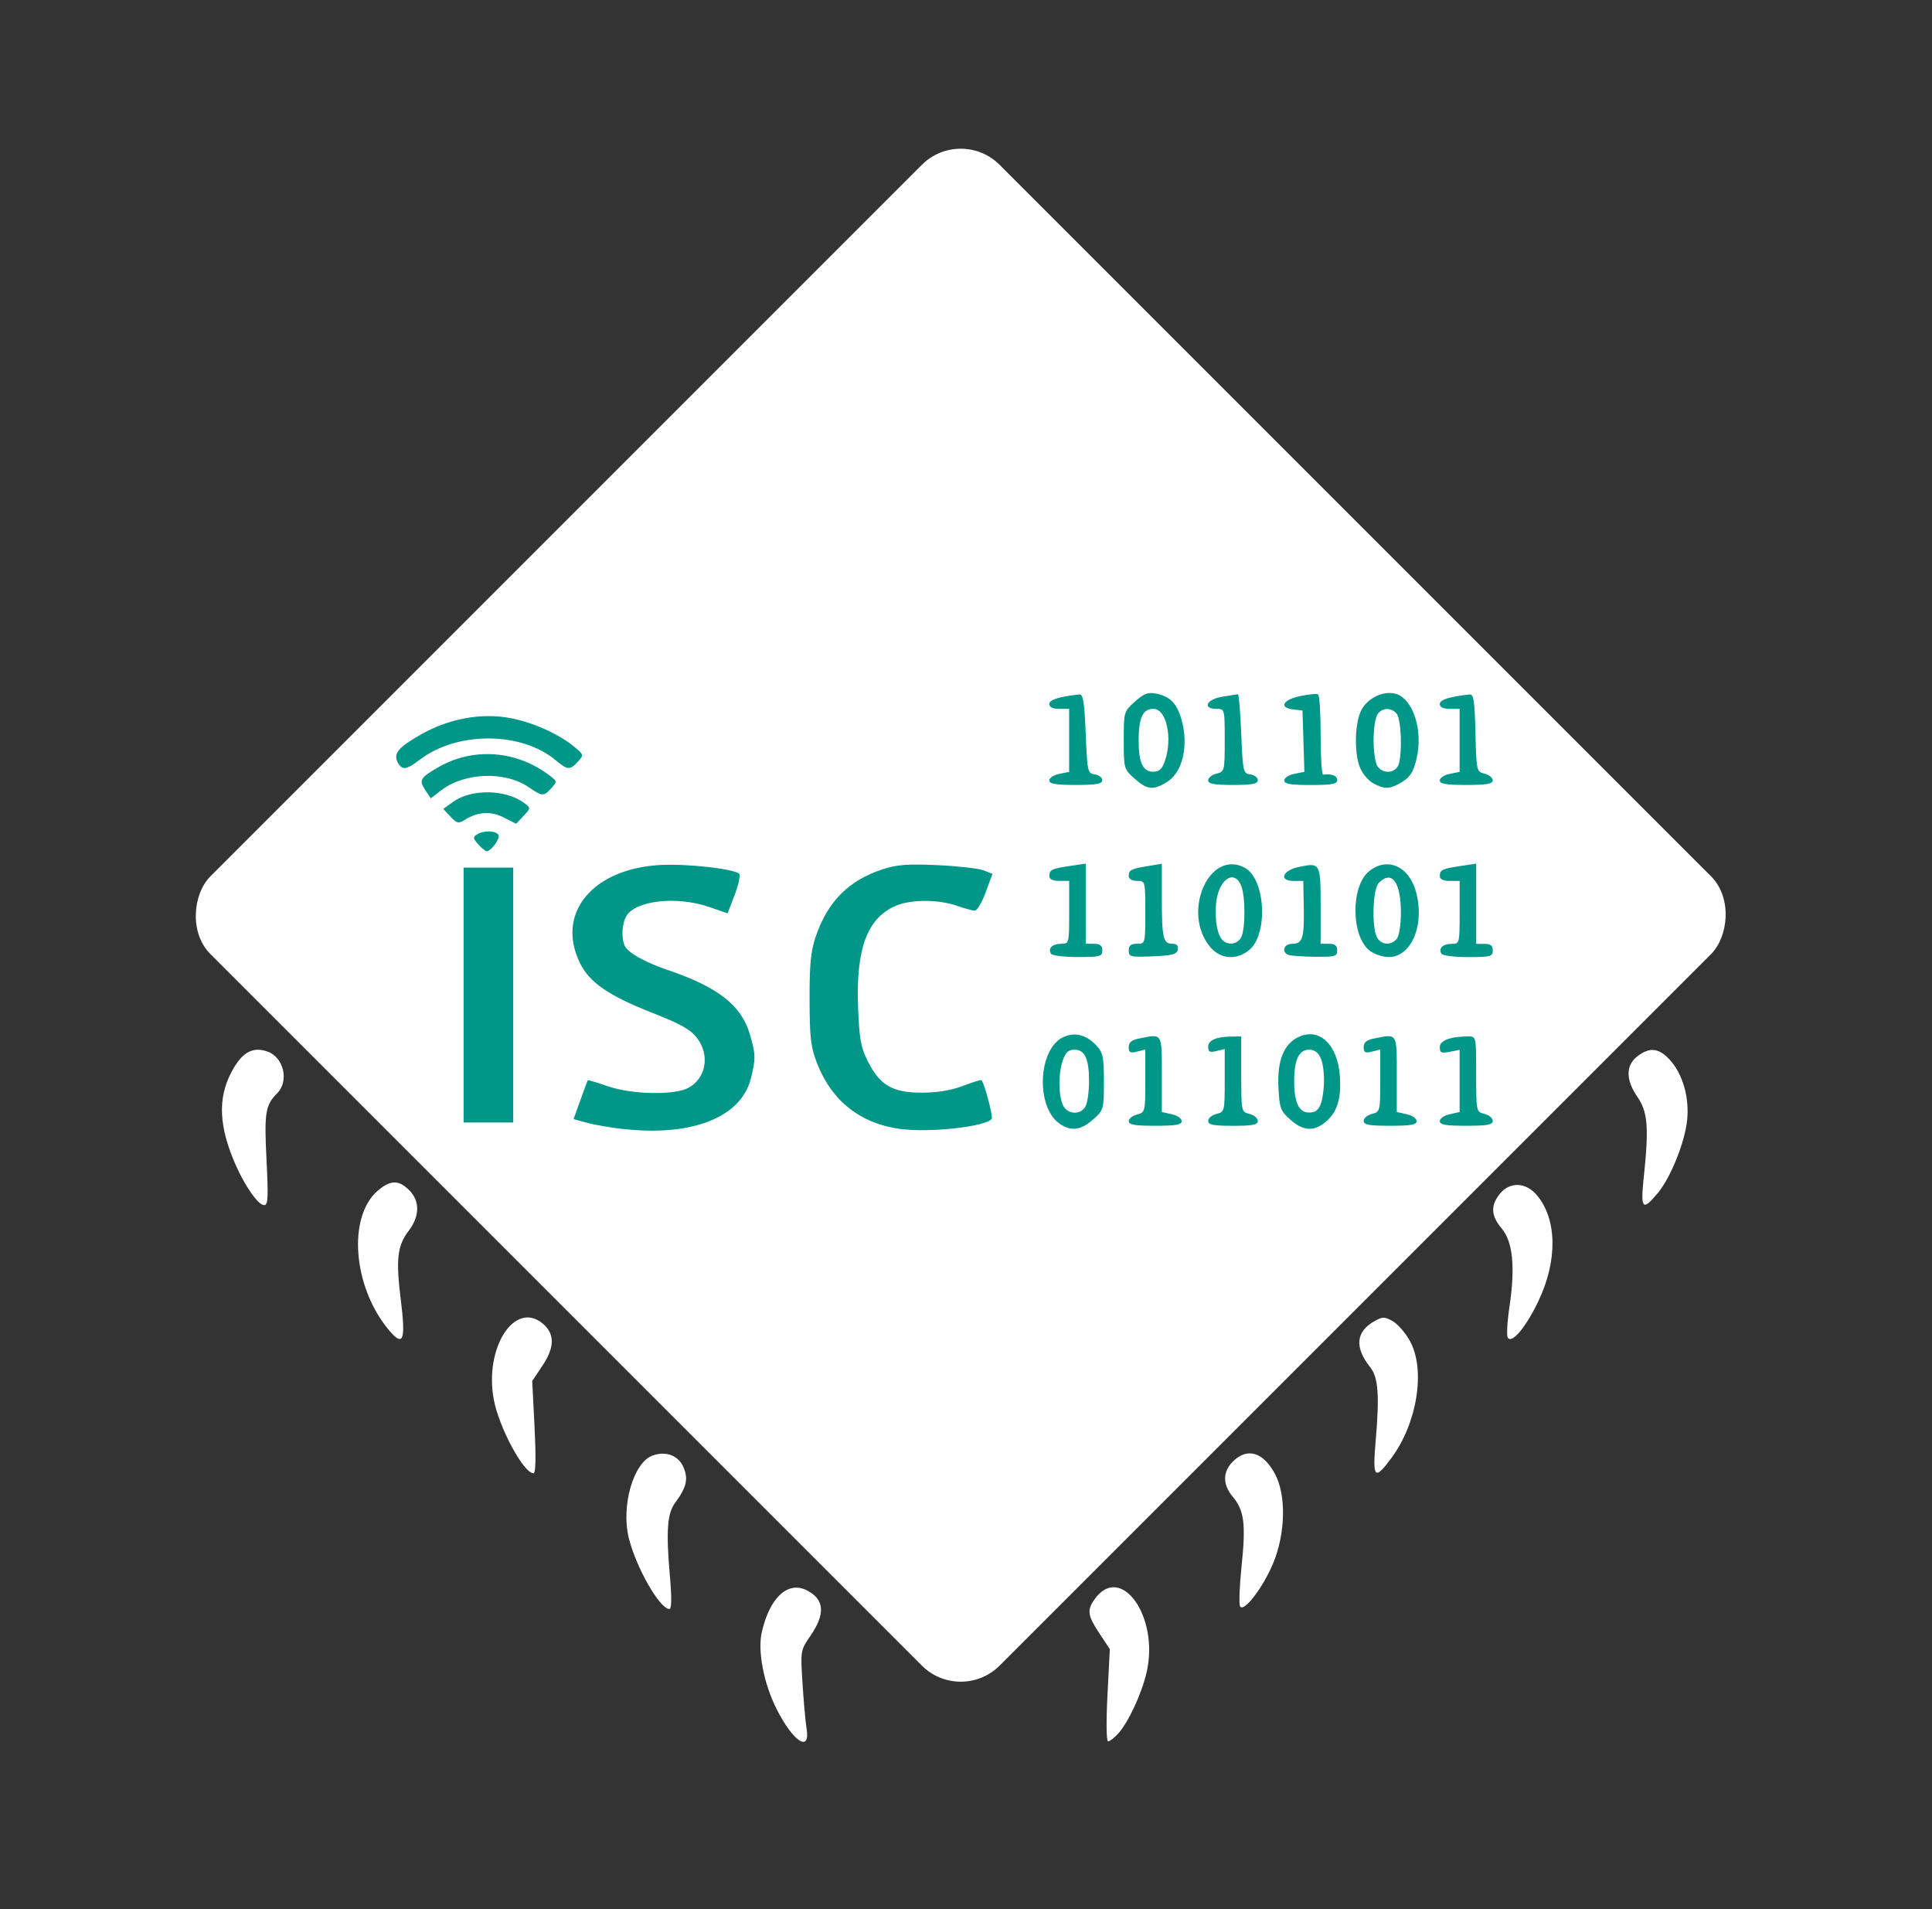 <?xml version="1.0" encoding="UTF-8" standalone="no"?>
<svg
   xmlns:dc="http://purl.org/dc/elements/1.1/"
   xmlns:cc="http://creativecommons.org/ns#"
   xmlns:rdf="http://www.w3.org/1999/02/22-rdf-syntax-ns#"
   xmlns:svg="http://www.w3.org/2000/svg"
   xmlns="http://www.w3.org/2000/svg"
   xmlns:sodipodi="http://sodipodi.sourceforge.net/DTD/sodipodi-0.dtd"
   xmlns:inkscape="http://www.inkscape.org/namespaces/inkscape"
   width="67.405mm"
   height="66.598mm"
   viewBox="0 0 67.405 66.598"
   version="1.1"
   id="svg8"
   inkscape:version="1.0.2-2 (e86c870879, 2021-01-15)"
   sodipodi:docname="isc.svg">
  <rect x="0" y="0" width="67.405" height="66.598" fill="#333333" stroke="none"/>
  <defs
     id="defs2" />
  <sodipodi:namedview
     id="base"
     pagecolor="#ffffff"
     bordercolor="#666666"
     borderopacity="1.0"
     inkscape:pageopacity="0.0"
     inkscape:pageshadow="2"
     inkscape:zoom="2.8"
     inkscape:cx="43.940557"
     inkscape:cy="124.30433"
     inkscape:document-units="mm"
     inkscape:current-layer="layer1"
     inkscape:document-rotation="0"
     showgrid="false"
     showguides="false"
     inkscape:window-width="1920"
     inkscape:window-height="1027"
     inkscape:window-x="-8"
     inkscape:window-y="22"
     inkscape:window-maximized="1"
     fit-margin-top="0"
     fit-margin-left="0"
     fit-margin-right="0"
     fit-margin-bottom="0" />
  <g
     inkscape:groupmode="layer"
     id="layer2"
     inkscape:label="referncia"
     transform="translate(-74.523,-62.577)" />
  <g
     inkscape:label="Capa 1"
     inkscape:groupmode="layer"
     id="layer1"
     transform="translate(-74.523,-62.577)">
    <g
       id="g26"
       transform="translate(129.358,6.949)" />
    <rect
       style="fill:#ffffff;fill-opacity:1;stroke:none;stroke-width:0.364;stroke-linecap:square;stroke-linejoin:bevel;stroke-miterlimit:4;stroke-dasharray:none;stroke-dashoffset:0;stroke-opacity:1;paint-order:stroke fill markers"
       id="rect908"
       width="38.939"
       height="38.939"
       x="123.752"
       y="-29.042"
       transform="rotate(45)"
       rx="1.919" />
    <path
       style="opacity:0.998;fill:#ffffff;fill-opacity:1;stroke-width:0.115"
       d="m 102.664,122.884 c -0.039,-0.243 -0.103,-0.957 -0.143,-1.587 -0.072,-1.143 -0.071,-1.148 0.285,-1.666 0.519,-0.756 0.478,-1.259 -0.127,-1.572 -0.666,-0.344 -1.307,0.251 -1.58,1.466 -0.146,0.653 0.07,1.777 0.513,2.661 0.573,1.145 1.189,1.554 1.052,0.698 z m 10.861,0.181 c 0.36,-0.393 0.824,-1.386 1.001,-2.145 0.454,-1.946 -0.908,-3.846 -1.822,-2.542 -0.262,0.374 -0.234,0.561 0.177,1.182 l 0.362,0.547 -0.082,1.609 c -0.047,0.932 -0.038,1.609 0.022,1.609 0.057,0 0.211,-0.117 0.342,-0.26 z m -15.629,-5.484 c -0.139,-1.611 -0.097,-2.204 0.187,-2.587 0.391,-0.529 0.459,-0.818 0.289,-1.224 -0.175,-0.417 -0.606,-0.583 -1.079,-0.417 -0.671,0.236 -1.111,1.769 -0.83,2.888 0.262,1.041 1.08,2.466 1.415,2.466 0.076,0 0.083,-0.384 0.019,-1.126 z m 21.046,-0.471 c 0.43,-1.031 0.46,-2.368 0.069,-3.104 -0.412,-0.776 -0.973,-0.944 -1.475,-0.442 -0.362,0.362 -0.361,0.803 6.9e-4,1.233 0.396,0.47 0.456,0.951 0.303,2.417 -0.073,0.699 -0.096,1.33 -0.051,1.403 0.133,0.215 0.799,-0.655 1.154,-1.507 z m -25.769,-4.746 -0.082,-1.609 0.37,-0.556 c 0.419,-0.629 0.417,-1.1 -0.005,-1.451 -0.974,-0.808 -2.038,0.837 -1.708,2.64 0.18,0.982 1.041,2.584 1.388,2.584 0.078,0 0.09,-0.539 0.036,-1.609 z m 29.906,1.06 c 0.896,-1.221 1.184,-3.07 0.634,-4.067 -0.156,-0.283 -0.426,-0.594 -0.601,-0.691 -0.286,-0.16 -0.349,-0.16 -0.635,-1.2e-4 -0.652,0.364 -0.702,0.919 -0.146,1.612 0.278,0.346 0.324,0.983 0.187,2.569 -0.114,1.314 -0.037,1.393 0.561,0.577 z m -34.573,-5.501 c -0.176,-1.424 -0.122,-1.89 0.28,-2.416 0.384,-0.504 0.389,-1.035 0.013,-1.411 -0.361,-0.361 -0.649,-0.358 -1.085,0.009 -1.078,0.907 -0.882,3.383 0.385,4.882 0.496,0.587 0.583,0.359 0.408,-1.063 z m 39.685,0.052 c 0.678,-1.41 0.66,-2.863 -0.048,-3.704 -0.386,-0.459 -0.956,-0.476 -1.299,-0.039 -0.322,0.409 -0.301,0.759 0.072,1.202 0.388,0.461 0.476,1.342 0.271,2.722 -0.078,0.524 -0.105,1.012 -0.061,1.084 0.14,0.227 0.626,-0.35 1.066,-1.265 z m -44.37,-4.95 c -0.083,-1.626 -0.039,-1.896 0.371,-2.307 0.424,-0.424 0.232,-1.257 -0.336,-1.457 -0.526,-0.185 -0.9,0.03 -1.264,0.726 -0.481,0.921 -0.432,1.906 0.161,3.248 0.324,0.732 0.787,1.385 0.982,1.385 0.14,0 0.153,-0.249 0.085,-1.596 z m 48.544,1.169 c 0.449,-0.545 0.94,-1.769 1.02,-2.544 0.08,-0.772 -0.145,-1.577 -0.579,-2.072 -0.392,-0.446 -0.729,-0.488 -1.164,-0.146 -0.405,0.319 -0.4,0.822 0.013,1.418 0.357,0.514 0.4,1.075 0.215,2.816 -0.116,1.093 -0.039,1.174 0.495,0.526 z"
       id="path24"
       sodipodi:nodetypes="ssssssssssscsssssssssssssssscssccscssccssscssssssscsssssssscssssssssssssssss" />
    <path
       style="fill:#009688;stroke-width:0.115;fill-opacity:1"
       d="m 96.239,101.962 c -0.413,-0.048 -0.965,-0.144 -1.228,-0.215 l -0.477,-0.129 0.238,-0.663 c 0.131,-0.365 0.246,-0.676 0.256,-0.692 0.01,-0.016 0.325,0.078 0.701,0.208 0.825,0.287 2.299,0.32 2.796,0.063 0.631,-0.326 0.777,-1.142 0.314,-1.75 -0.22,-0.289 -0.575,-0.488 -1.553,-0.872 -1.533,-0.602 -2.204,-1.064 -2.534,-1.747 -0.839,-1.733 0.44,-3.283 2.816,-3.413 0.92,-0.05 2.571,0.135 2.743,0.308 0.05,0.05 -0.021,0.38 -0.156,0.735 l -0.247,0.644 -0.641,-0.221 c -1.15,-0.396 -2.602,-0.226 -2.905,0.339 -0.137,0.257 -0.163,0.707 -0.056,0.987 0.099,0.257 0.678,0.588 1.547,0.884 1.718,0.586 2.532,1.222 2.825,2.209 0.212,0.715 0.217,0.872 0.043,1.561 -0.344,1.365 -2.063,2.04 -4.484,1.76 z m 9.698,3.5e-4 c -1.378,-0.183 -2.385,-0.968 -2.894,-2.257 -0.234,-0.593 -0.27,-0.889 -0.275,-2.242 -0.004,-1.217 0.041,-1.696 0.206,-2.187 0.421,-1.251 1.158,-1.992 2.365,-2.381 0.489,-0.157 0.877,-0.185 1.905,-0.137 0.71,0.034 1.429,0.115 1.598,0.182 l 0.307,0.121 -0.236,0.642 c -0.13,0.353 -0.301,0.642 -0.379,0.642 -0.078,0 -0.363,-0.078 -0.633,-0.173 -0.624,-0.22 -1.587,-0.222 -2.108,-0.004 -1.004,0.42 -1.408,1.484 -1.333,3.515 0.042,1.137 0.093,1.425 0.339,1.915 0.421,0.838 0.863,1.097 1.878,1.097 0.546,-4e-5 1.027,-0.079 1.44,-0.236 0.341,-0.13 0.633,-0.221 0.648,-0.202 0.11,0.134 0.409,1.262 0.356,1.347 -0.169,0.273 -2.145,0.494 -3.184,0.357 z m 5.555,-0.184 c -0.841,-0.589 -0.757,-2.6 0.125,-3.019 0.394,-0.187 0.802,-0.087 1.149,0.282 0.24,0.256 0.271,0.399 0.271,1.27 0,0.963 -0.007,0.988 -0.377,1.318 -0.425,0.38 -0.774,0.424 -1.168,0.149 z m 0.906,-0.612 c 0.066,-0.123 0.12,-0.516 0.12,-0.874 0,-0.784 -0.146,-1.097 -0.512,-1.097 -0.203,0 -0.306,0.094 -0.4,0.364 -0.157,0.45 -0.163,1.142 -0.014,1.534 0.139,0.364 0.627,0.408 0.807,0.073 z m 7.14,0.468 c -0.34,-0.304 -0.376,-0.401 -0.412,-1.126 -0.046,-0.928 0.186,-1.51 0.698,-1.753 0.728,-0.346 1.365,0.255 1.446,1.363 0.058,0.795 -0.103,1.287 -0.528,1.622 -0.401,0.316 -0.768,0.284 -1.204,-0.106 z m 1.064,-0.541 c 0.062,-0.163 0.113,-0.523 0.113,-0.801 0,-0.746 -0.166,-1.097 -0.52,-1.097 -0.353,0 -0.52,0.351 -0.52,1.097 0,0.746 0.166,1.097 0.52,1.097 0.21,0 0.327,-0.085 0.407,-0.296 z m -6.699,0.597 c 0,-0.088 0.13,-0.193 0.289,-0.233 0.283,-0.071 0.289,-0.096 0.289,-1.169 v -1.097 l -0.289,0.072 c -0.235,0.059 -0.289,0.03 -0.289,-0.157 0,-0.164 0.102,-0.249 0.361,-0.301 0.823,-0.165 0.794,-0.211 0.794,1.246 v 1.319 l 0.346,0.076 c 0.191,0.042 0.346,0.15 0.346,0.24 0,0.128 -0.203,0.164 -0.924,0.164 -0.712,0 -0.924,-0.037 -0.924,-0.161 z m 2.771,-0.01 c 0,-0.094 0.13,-0.204 0.289,-0.243 0.283,-0.071 0.289,-0.096 0.289,-1.169 v -1.097 l -0.289,0.072 c -0.232,0.058 -0.289,0.029 -0.289,-0.147 0,-0.232 0.291,-0.358 0.837,-0.36 l 0.318,-0.002 v 1.315 c 0,1.307 0.002,1.316 0.289,1.388 0.159,0.04 0.289,0.149 0.289,0.243 0,0.136 -0.178,0.171 -0.866,0.171 -0.688,0 -0.866,-0.035 -0.866,-0.171 z m 5.426,0 c 0,-0.094 0.13,-0.204 0.289,-0.243 0.282,-0.071 0.289,-0.096 0.289,-1.159 v -1.087 l -0.289,0.072 c -0.235,0.059 -0.289,0.03 -0.289,-0.157 0,-0.164 0.102,-0.249 0.361,-0.301 0.823,-0.165 0.794,-0.211 0.794,1.246 v 1.319 l 0.346,0.076 c 0.191,0.042 0.346,0.15 0.346,0.24 0,0.128 -0.203,0.164 -0.924,0.164 -0.739,0 -0.924,-0.034 -0.924,-0.171 z m 2.655,0.007 c 0,-0.09 0.156,-0.198 0.346,-0.24 l 0.346,-0.076 v -1.085 -1.085 l -0.346,0.069 c -0.292,0.059 -0.346,0.033 -0.346,-0.162 0,-0.235 0.373,-0.375 0.996,-0.375 0.273,0 0.274,0.008 0.274,1.315 0,1.307 0.002,1.316 0.289,1.388 0.159,0.04 0.289,0.149 0.289,0.243 0,0.137 -0.185,0.171 -0.924,0.171 -0.721,0 -0.924,-0.036 -0.924,-0.164 z M 90.697,97.29 v -4.445 h 0.866 0.866 v 4.445 4.445 h -0.866 -0.866 z m 20.493,-1.443 c -0.115,-0.186 0.049,-0.346 0.353,-0.346 0.279,0 0.282,-0.011 0.282,-1.097 v -1.097 h -0.346 c -0.225,0 -0.346,-0.059 -0.346,-0.166 0,-0.221 0.076,-0.258 0.722,-0.355 l 0.548,-0.082 v 1.399 1.399 h 0.289 c 0.212,0 0.289,0.062 0.289,0.231 0,0.21 -0.077,0.231 -0.859,0.231 -0.472,0 -0.891,-0.052 -0.93,-0.115 z m 2.713,-0.11 c 0,-0.175 0.075,-0.236 0.289,-0.236 0.288,0 0.289,-0.004 0.289,-1.097 0,-1.093 -0.001,-1.097 -0.289,-1.097 -0.174,0 -0.289,-0.066 -0.289,-0.166 0,-0.214 0.071,-0.252 0.664,-0.35 l 0.491,-0.081 v 1.213 c 0,1.375 0.047,1.578 0.367,1.578 0.154,0 0.215,0.065 0.188,0.202 -0.032,0.166 -0.186,0.208 -0.874,0.236 -0.776,0.032 -0.836,0.017 -0.836,-0.202 z m 2.843,-0.124 c -1.009,-1.2 -0.038,-3.429 1.204,-2.764 0.73,0.39 0.826,2.344 0.142,2.882 -0.447,0.352 -0.991,0.305 -1.346,-0.117 z m 1.078,-0.335 c 0.151,-0.282 0.155,-1.399 0.007,-1.79 -0.173,-0.456 -0.553,-0.389 -0.772,0.135 -0.197,0.472 -0.149,1.433 0.087,1.717 0.191,0.23 0.539,0.199 0.679,-0.062 z m 1.649,0.609 c -0.255,-0.103 -0.159,-0.385 0.132,-0.385 0.363,0 0.425,-0.198 0.405,-1.286 l -0.017,-0.908 h -0.341 c -0.527,0 -0.383,-0.37 0.191,-0.489 0.742,-0.154 0.755,-0.132 0.755,1.351 v 1.331 h 0.289 c 0.212,0 0.289,0.062 0.289,0.231 0,0.209 -0.074,0.23 -0.779,0.222 -0.429,-0.005 -0.844,-0.035 -0.924,-0.067 z m 2.83,-0.151 c -0.651,-0.512 -0.655,-2.261 -0.007,-2.772 0.658,-0.518 1.422,-0.147 1.65,0.802 0.272,1.134 -0.2,2.198 -0.975,2.198 -0.208,0 -0.509,-0.103 -0.668,-0.228 z m 0.952,-0.407 c 0.082,-0.098 0.144,-0.49 0.144,-0.904 0,-1.079 -0.314,-1.507 -0.771,-1.05 -0.212,0.212 -0.255,1.543 -0.062,1.904 0.143,0.266 0.488,0.291 0.689,0.05 z m 1.558,0.52 c -0.115,-0.186 0.049,-0.346 0.353,-0.346 0.279,0 0.282,-0.011 0.282,-1.097 v -1.097 h -0.346 c -0.225,0 -0.346,-0.059 -0.346,-0.166 0,-0.221 0.076,-0.258 0.722,-0.355 l 0.548,-0.082 v 1.399 1.399 h 0.289 c 0.212,0 0.289,0.062 0.289,0.231 0,0.21 -0.077,0.231 -0.859,0.231 -0.472,0 -0.891,-0.052 -0.93,-0.115 z m -33.604,-3.817 c -0.184,-0.204 -0.191,-0.253 -0.047,-0.345 0.229,-0.145 0.657,-0.138 0.75,0.013 0.074,0.119 -0.249,0.57 -0.409,0.57 -0.044,0 -0.177,-0.107 -0.295,-0.238 z m -0.969,-0.968 -0.253,-0.269 0.35,-0.249 c 0.645,-0.459 1.844,-0.434 2.486,0.052 0.219,0.166 0.218,0.174 -0.035,0.443 l -0.258,0.274 -0.427,-0.218 c -0.454,-0.232 -0.914,-0.205 -1.366,0.081 -0.218,0.138 -0.275,0.125 -0.498,-0.114 z m -0.878,-0.923 c -0.229,-0.349 -0.185,-0.428 0.439,-0.791 1.24,-0.721 2.78,-0.598 3.945,0.317 0.215,0.169 0.215,0.181 0.011,0.407 -0.267,0.295 -0.308,0.292 -0.812,-0.05 -0.809,-0.549 -2.217,-0.496 -3.017,0.115 l -0.378,0.288 -0.187,-0.286 z m 24.744,-0.402 c -0.371,-0.331 -0.377,-0.353 -0.377,-1.337 0,-0.991 0.004,-1.004 0.39,-1.349 0.316,-0.283 0.457,-0.335 0.743,-0.278 0.473,0.095 0.71,0.329 0.87,0.862 0.276,0.921 0.061,1.883 -0.496,2.222 -0.482,0.294 -0.69,0.272 -1.13,-0.121 z m 1.055,-0.604 c 0.283,-0.811 0.06,-1.83 -0.4,-1.83 -0.366,0 -0.512,0.313 -0.512,1.097 0,0.784 0.146,1.097 0.512,1.097 0.203,0 0.306,-0.094 0.4,-0.364 z m 7.272,0.768 c -0.166,-0.09 -0.373,-0.335 -0.46,-0.544 -0.21,-0.505 -0.187,-1.562 0.045,-2.009 0.216,-0.417 0.757,-0.681 1.18,-0.575 0.62,0.156 0.986,1.273 0.746,2.275 -0.109,0.453 -0.221,0.634 -0.501,0.804 -0.426,0.26 -0.604,0.268 -1.009,0.048 z m 0.889,-0.664 c 0.132,-0.412 0.086,-1.576 -0.07,-1.763 -0.198,-0.239 -0.545,-0.213 -0.687,0.053 -0.066,0.123 -0.12,0.516 -0.12,0.874 0,0.358 0.054,0.751 0.12,0.874 0.169,0.316 0.651,0.292 0.756,-0.036 z m -12.19,0.563 c 0,-0.087 0.156,-0.19 0.346,-0.228 l 0.346,-0.069 v -1.1 -1.1 h -0.346 c -0.226,0 -0.346,-0.058 -0.346,-0.168 0,-0.149 0.332,-0.256 1.039,-0.333 0.143,-0.015 0.183,0.226 0.231,1.367 0.055,1.329 0.068,1.387 0.318,1.422 0.143,0.02 0.26,0.111 0.26,0.202 0,0.129 -0.2,0.165 -0.924,0.165 -0.707,0 -0.924,-0.037 -0.924,-0.159 z m 5.542,-0.002 c 0,-0.088 0.13,-0.193 0.289,-0.233 0.282,-0.071 0.289,-0.096 0.289,-1.167 0,-1.091 -0.001,-1.095 -0.289,-1.095 -0.506,0 -0.346,-0.334 0.202,-0.422 0.27,-0.043 0.517,-0.083 0.548,-0.088 0.032,-0.005 0.084,0.614 0.115,1.376 0.055,1.329 0.068,1.387 0.318,1.422 0.143,0.02 0.26,0.111 0.26,0.202 0,0.129 -0.192,0.165 -0.866,0.165 -0.663,0 -0.866,-0.038 -0.866,-0.161 z m 2.655,0.002 c 0,-0.087 0.158,-0.19 0.351,-0.229 l 0.351,-0.07 -0.033,-1.07 -0.033,-1.07 -0.318,-0.036 c -0.512,-0.059 -0.376,-0.336 0.227,-0.465 0.3,-0.064 0.585,-0.091 0.635,-0.06 0.05,0.031 0.09,0.676 0.09,1.435 0,0.758 0.039,1.372 0.087,1.365 0.28,-0.044 0.491,0.036 0.491,0.187 0,0.14 -0.18,0.173 -0.924,0.173 -0.707,0 -0.924,-0.037 -0.924,-0.159 z m 5.426,0 c 0,-0.087 0.156,-0.19 0.346,-0.228 l 0.346,-0.069 v -1.1 -1.1 h -0.346 c -0.226,0 -0.346,-0.058 -0.346,-0.168 0,-0.149 0.332,-0.256 1.039,-0.333 0.144,-0.016 0.179,0.213 0.206,1.336 0.032,1.333 0.037,1.356 0.318,1.427 0.157,0.039 0.285,0.144 0.285,0.232 0,0.124 -0.212,0.161 -0.924,0.161 -0.707,0 -0.924,-0.037 -0.924,-0.159 z m -36.354,-0.624 c -0.167,-0.313 0.024,-0.54 0.839,-0.995 0.972,-0.543 2.08,-0.743 3.086,-0.556 0.78,0.145 1.688,0.552 2.233,1.002 0.334,0.276 0.337,0.286 0.126,0.518 -0.274,0.303 -0.361,0.298 -0.766,-0.043 -1.201,-1.011 -3.442,-1.023 -4.749,-0.025 -0.47,0.358 -0.619,0.378 -0.768,0.1 z"
       id="path24-1"
       sodipodi:nodetypes="sscsssssssssscsssssssscsccssscssscssssssccsssscscssssccsssssssssssssssscssssccsssscssccsccssssccssscssssccsssssscccssssssssscccccccccssscssscccssssssssssscssssssssssccssccssscssscsssssccssccssssssssscssscccsssssssssssccssscssscssssssccssscssssssssssssssssscssssccsscccssssssssscsssscssssccsscccssssssssssscccssssssssssssssssss" />
  </g>
</svg>
